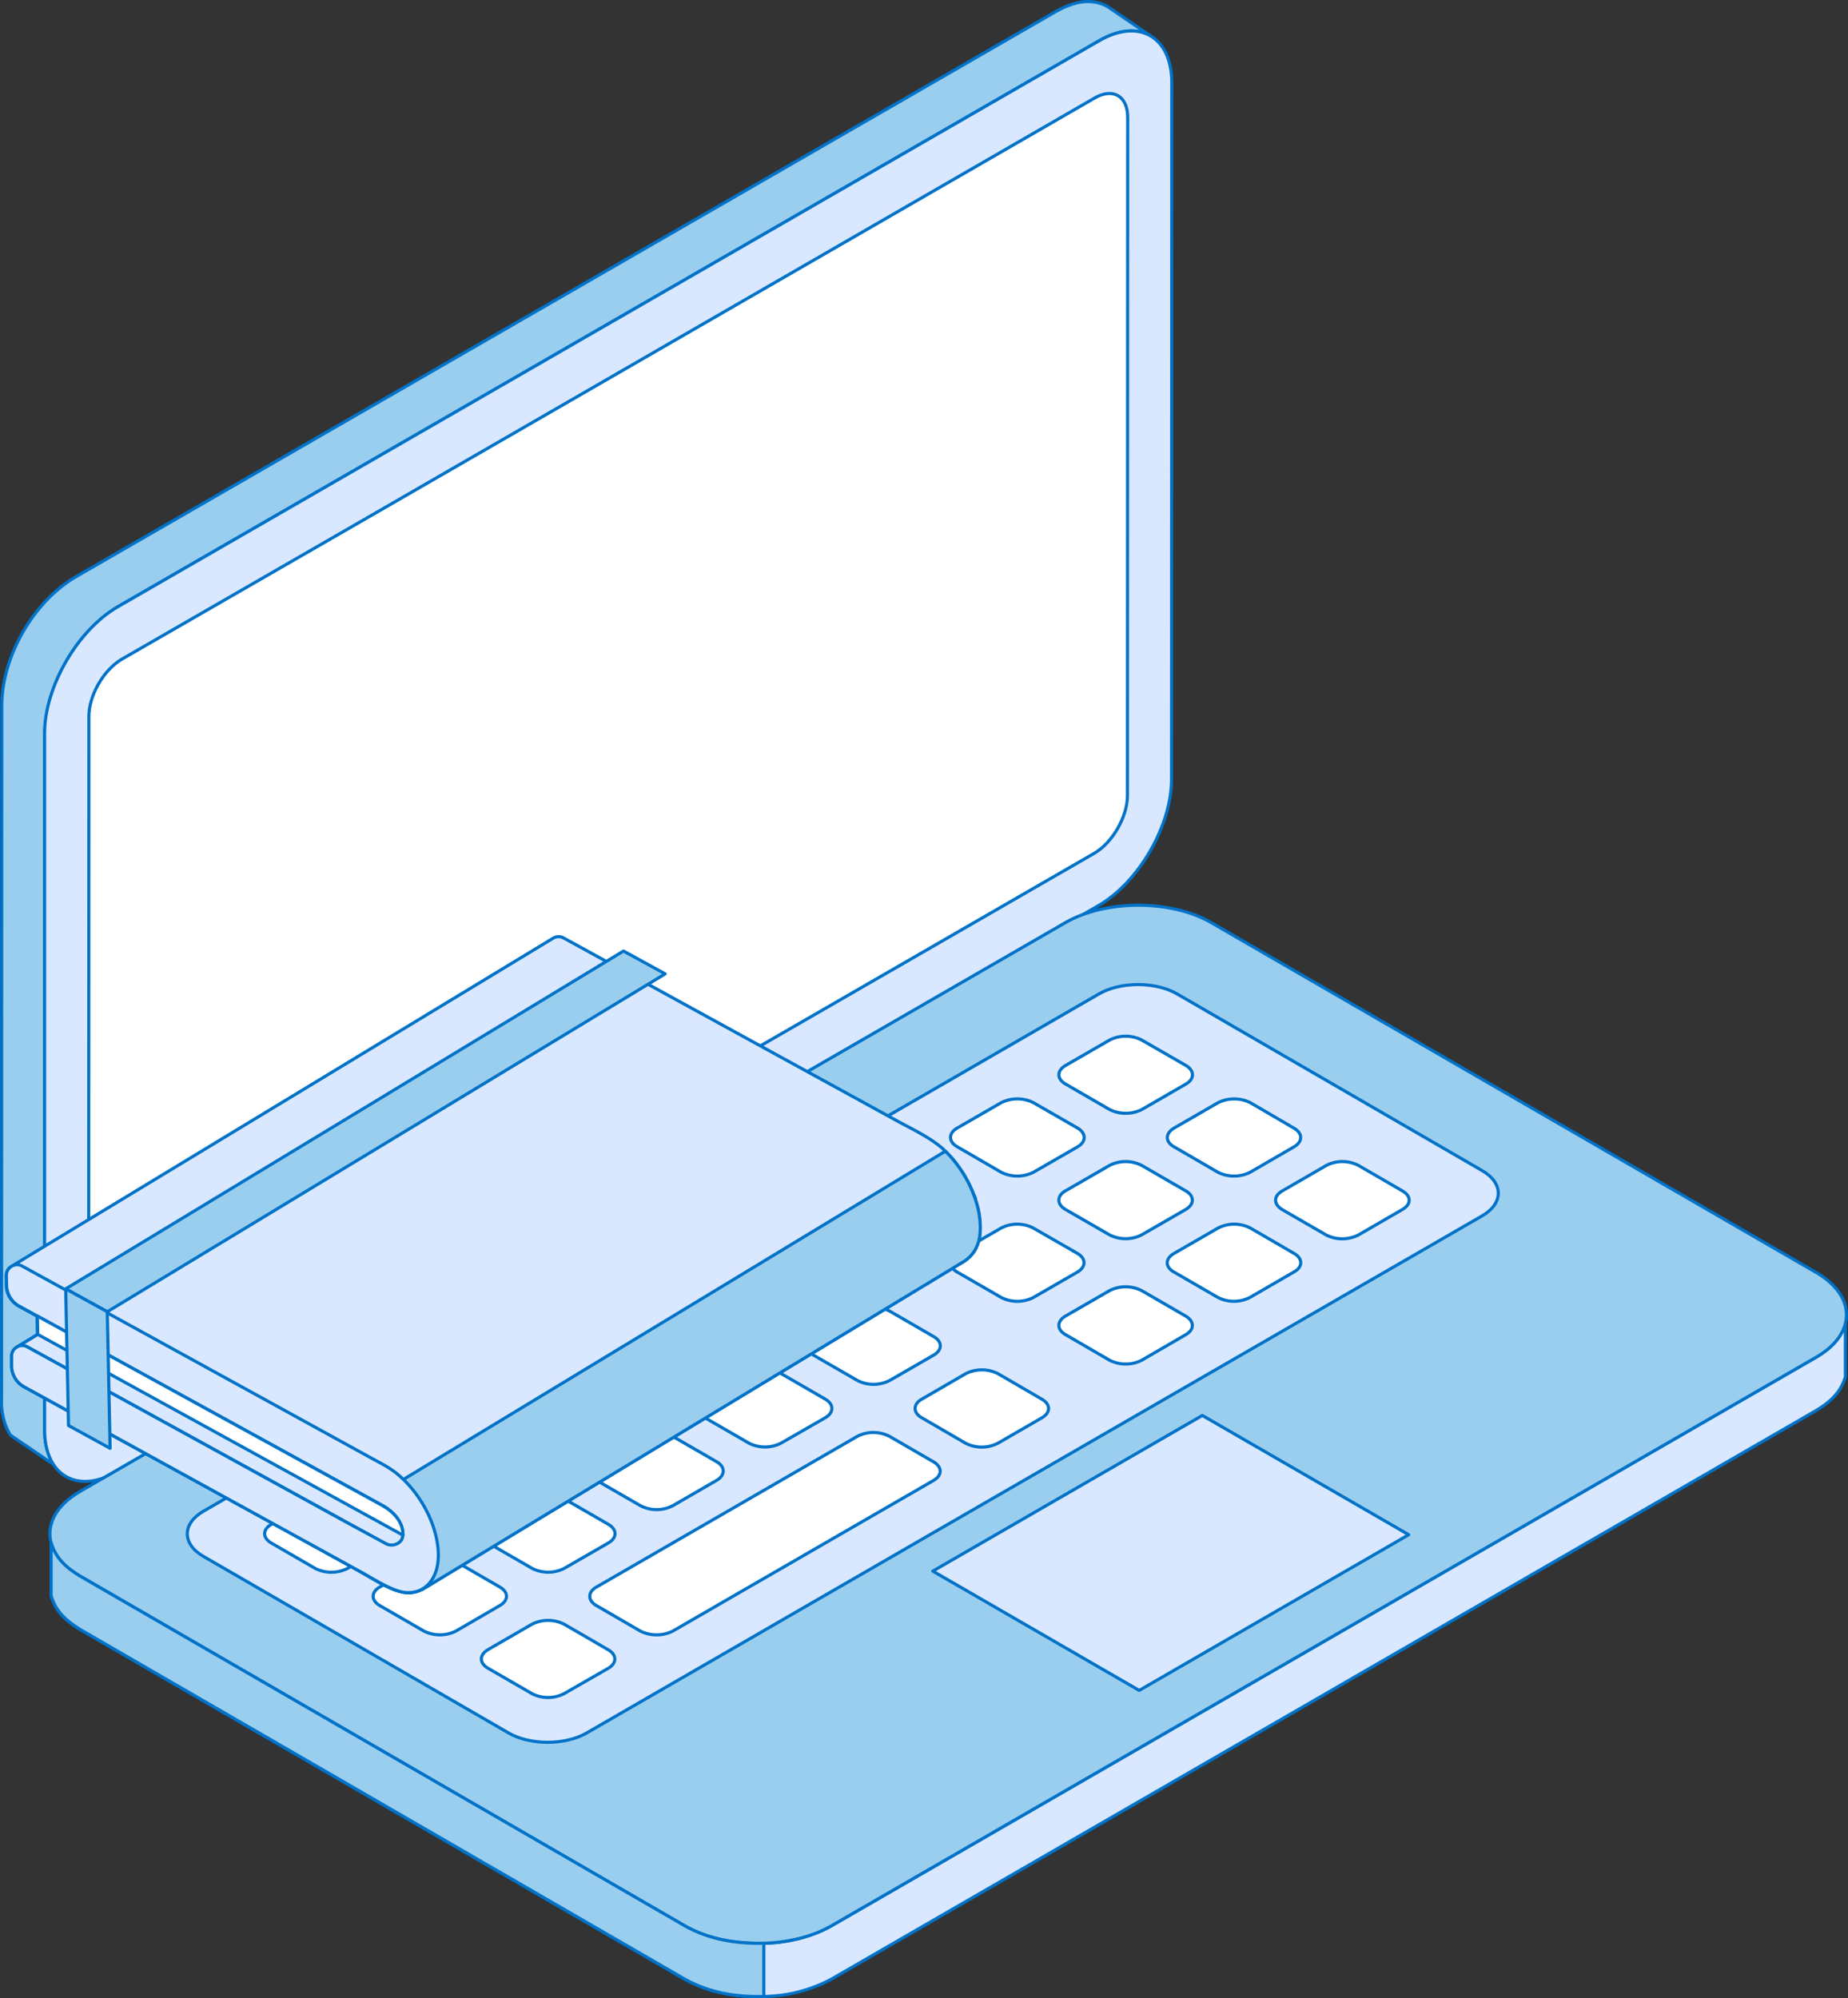 <svg xmlns="http://www.w3.org/2000/svg" viewBox="0 0 446.72 483.02"><rect x="0" y="0" width="446.72" height="483.02" fill="#333333" stroke="none"/><defs><style>.cls-1{fill:#9aceef;}.cls-1,.cls-2,.cls-3{stroke:#0072c8;stroke-linecap:round;stroke-linejoin:round;stroke-width:0.75px;}.cls-1,.cls-2,.cls-3,.cls-4{fill-rule:evenodd;}.cls-2{fill:#d9e8ff;}.cls-3{fill:#fff;}.cls-4{fill:none;}</style></defs><g id="Layer_2" data-name="Layer 2"><g id="Layer_1-2" data-name="Layer 1"><path class="cls-1" d="M13.11,354,2.67,346.9a15.66,15.66,0,0,1-2.11-8.45L.62,170.07c.26-11.68,7.61-24.42,17.62-30.48L255.45,2.77c4-2.19,8.16-3.46,12.42-1.22l10.41,7.1c-4.27-2.22-8.45-1-12.42,1.22L28.65,146.69c-10,6.06-17.36,18.92-17.63,30.48l0,168.37A15.41,15.41,0,0,0,13.11,354Z" transform="translate(-0.19)"/><path class="cls-2" d="M28.65,146.69,265.86,9.87c9.68-5.6,17.59-1,17.59,10.15l-.06,168.39c0,11.16-7.93,24.89-17.62,30.48L28.56,355.72c-9.68,5.6-17.62,1-17.59-10.18l0-168.37C11,166,19,152.25,28.65,146.69Z" transform="translate(-0.19)"/><path class="cls-3" d="M29.69,159.32l62.48-36L264.79,23.7c4.44-2.57,8-.48,8,4.67l-.06,163.94c0,5.13-3.61,11.39-8,13.95L69.94,318.61,29.62,341.88c-4.43,2.54-8,.5-8-4.67l.06-163.94C21.64,168.14,25.24,161.89,29.69,159.32Z" transform="translate(-0.19)"/><path class="cls-2" d="M446.28,319.94V332.8c-1.13,3.86-3.69,6.11-7,8.13L201.09,478.48a35.63,35.63,0,0,1-16.47,4.15c-6.74.12-12.91-.92-18.86-4.18L19.54,393.88c-3.35-2.05-5.92-4.3-7-8.17V372.85c1.12,3.87,3.69,6.09,7,8.14l146.22,84.57c6,3.29,12.12,4.3,18.86,4.21a35.54,35.54,0,0,0,16.47-4.18L439.25,328.07C442.59,326,445.15,323.8,446.28,319.94Z" transform="translate(-0.19)"/><path class="cls-1" d="M19.54,360.54,257.7,223.05c9.74-5.63,25.63-5.63,35.31,0l146.24,84.58c9.71,5.64,9.71,14.81,0,20.44L201.09,465.59c-9.72,5.59-25.61,5.59-35.33,0L19.54,381C9.82,375.36,9.82,366.16,19.54,360.54Z" transform="translate(-0.19)"/><polygon class="cls-2" points="275.38 408.64 340.53 371 290.64 342.17 225.49 379.8 275.38 408.64"/><path class="cls-2" d="M49.35,365.33q108.32-62.5,216.51-125.07c5.19-3,13.66-3,18.85,0L358.5,283c5.16,3,5.16,7.9,0,10.9Q250.25,356.38,142,418.93c-5.19,3-13.67,3-18.86,0L49.35,376.23C44.16,373.23,44.19,368.33,49.35,365.33Z" transform="translate(-0.19)"/><path class="cls-3" d="M144.39,353.36,155,347.22a8.62,8.62,0,0,1,7.79,0l10.63,6.14c2.13,1.23,2.13,3.25,0,4.5L162.8,364a8.56,8.56,0,0,1-7.76,0l-10.65-6.14C142.26,356.61,142.26,354.59,144.39,353.36Z" transform="translate(-0.19)"/><path class="cls-3" d="M102.58,377.49,92,383.64c-2.14,1.24-2.14,3.25,0,4.49l10.64,6.15a8.66,8.66,0,0,0,7.78,0L121,388.13c2.16-1.24,2.16-3.25,0-4.49l-10.64-6.15A8.75,8.75,0,0,0,102.58,377.49Z" transform="translate(-0.19)"/><path class="cls-3" d="M128.79,392.63l-10.63,6.15c-2.14,1.27-2.14,3.25,0,4.5l10.63,6.14a8.56,8.56,0,0,0,7.76,0l10.64-6.11c2.16-1.25,2.16-3.26,0-4.51l-10.64-6.17A8.68,8.68,0,0,0,128.79,392.63Z" transform="translate(-0.19)"/><path class="cls-3" d="M110.4,364,121,357.83c2.16-1.22,2.16-3.24,0-4.47l-10.64-6.14a8.41,8.41,0,0,0-7.76,0L92,353.32c-2.16,1.25-2.16,3.27,0,4.51L102.61,364A8.62,8.62,0,0,0,110.4,364Z" transform="translate(-0.19)"/><path class="cls-3" d="M136.61,348.86l10.64-6.14c2.16-1.24,2.16-3.26,0-4.5L136.64,332a8.78,8.78,0,0,0-7.79,0l-10.64,6.18c-2.16,1.21-2.16,3.23,0,4.47l10.64,6.17A8.56,8.56,0,0,0,136.61,348.86Z" transform="translate(-0.19)"/><path class="cls-3" d="M94.82,373l-10.63,6.15a8.68,8.68,0,0,1-7.79,0L65.76,373c-2.13-1.25-2.13-3.26,0-4.48l10.67-6.17a8.56,8.56,0,0,1,7.76,0l10.63,6.17C97,369.74,97,371.76,94.82,373Z" transform="translate(-0.19)"/><path class="cls-3" d="M118.18,368.49l10.65-6.14a8.66,8.66,0,0,1,7.78,0l10.64,6.14c2.14,1.25,2.14,3.27,0,4.5l-10.67,6.15a8.6,8.6,0,0,1-7.75,0L118.18,373C116.05,371.76,116.05,369.74,118.18,368.49Z" transform="translate(-0.19)"/><path class="cls-3" d="M196.82,323.08l10.64-6.14a8.54,8.54,0,0,1,7.78,0l10.65,6.17c2.13,1.21,2.13,3.23,0,4.47l-10.65,6.14a8.6,8.6,0,0,1-7.78,0l-10.64-6.14C194.69,326.34,194.69,324.32,196.82,323.08Z" transform="translate(-0.19)"/><path class="cls-3" d="M223,338.24l10.64-6.17a8.68,8.68,0,0,1,7.79,0l10.61,6.17c2.16,1.26,2.16,3.27,0,4.5l-10.64,6.15a8.62,8.62,0,0,1-7.79,0L223,342.72C220.87,341.51,220.87,339.46,223,338.24Z" transform="translate(-0.19)"/><path class="cls-3" d="M162.83,333.72l10.66-6.18c2.14-1.2,2.14-3.22,0-4.46l-10.64-6.14a8.56,8.56,0,0,0-7.79,0l-10.67,6.11c-2.13,1.24-2.13,3.26,0,4.49l10.67,6.18A8.58,8.58,0,0,0,162.83,333.72Z" transform="translate(-0.19)"/><path class="cls-3" d="M189.06,318.58l10.64-6.14c2.13-1.24,2.13-3.26,0-4.5l-10.64-6.14a8.6,8.6,0,0,0-7.78,0l-10.65,6.14c-2.12,1.22-2.12,3.23,0,4.47l10.65,6.17A8.6,8.6,0,0,0,189.06,318.58Z" transform="translate(-0.19)"/><path class="cls-3" d="M170.61,338.22l10.64-6.15a8.66,8.66,0,0,1,7.78,0l10.65,6.15c2.13,1.24,2.13,3.26,0,4.5L189,348.86a8.6,8.6,0,0,1-7.78,0l-10.64-6.14C168.47,341.48,168.47,339.46,170.61,338.22Z" transform="translate(-0.19)"/><path class="cls-3" d="M144.36,383.66l63.07-36.44a8.6,8.6,0,0,1,7.78,0l10.65,6.17c2.13,1.24,2.13,3.25,0,4.49L162.8,394.31a8.88,8.88,0,0,1-7.79,0l-10.65-6.18C142.23,386.89,142.23,384.88,144.36,383.66Z" transform="translate(-0.19)"/><path class="cls-3" d="M284,272.7l10.64-6.14a8.81,8.81,0,0,1,7.79,0L313,272.73c2.13,1.25,2.13,3.26,0,4.5l-10.61,6.15a8.68,8.68,0,0,1-7.79,0L284,277.23C281.83,276,281.83,274,284,272.7Z" transform="translate(-0.19)"/><path class="cls-3" d="M310.18,287.88l10.63-6.15a8.56,8.56,0,0,1,7.76,0l10.64,6.17c2.16,1.24,2.16,3.22,0,4.47l-10.67,6.18a8.68,8.68,0,0,1-7.76,0l-10.63-6.14C308,291.12,308,289.11,310.18,287.88Z" transform="translate(-0.19)"/><path class="cls-3" d="M276.18,268.23l10.67-6.17c2.13-1.21,2.13-3.25,0-4.5l-10.67-6.14a8.56,8.56,0,0,0-7.76,0l-10.64,6.14c-2.16,1.25-2.16,3.26,0,4.5l10.66,6.17A8.79,8.79,0,0,0,276.18,268.23Z" transform="translate(-0.19)"/><path class="cls-3" d="M257.74,287.88l10.66-6.15a8.6,8.6,0,0,1,7.78,0l10.64,6.15c2.13,1.23,2.13,3.24,0,4.49l-10.64,6.14a8.6,8.6,0,0,1-7.78,0l-10.66-6.14C255.62,291.12,255.62,289.08,257.74,287.88Z" transform="translate(-0.19)"/><path class="cls-3" d="M284,303l10.64-6.14a8.62,8.62,0,0,1,7.79,0L313,303c2.16,1.24,2.16,3.26,0,4.47l-10.64,6.16a8.5,8.5,0,0,1-7.79,0l-10.64-6.16C281.8,306.27,281.83,304.25,284,303Z" transform="translate(-0.19)"/><path class="cls-3" d="M223.75,298.51l10.67-6.14c2.14-1.25,2.14-3.29,0-4.49l-10.67-6.18a8.5,8.5,0,0,0-7.76,0l-10.63,6.14c-2.14,1.24-2.17,3.26,0,4.5L216,298.51A8.56,8.56,0,0,0,223.75,298.51Z" transform="translate(-0.19)"/><path class="cls-3" d="M250,283.38l10.68-6.15c2.12-1.24,2.12-3.25,0-4.53L250,266.56a8.75,8.75,0,0,0-7.79,0l-10.65,6.14c-2.13,1.24-2.13,3.26,0,4.5l10.65,6.18A8.73,8.73,0,0,0,250,283.38Z" transform="translate(-0.19)"/><path class="cls-3" d="M231.56,303l10.65-6.14a8.54,8.54,0,0,1,7.75,0L260.64,303c2.12,1.24,2.12,3.26,0,4.5L250,313.65a8.6,8.6,0,0,1-7.78,0l-10.64-6.14C229.41,306.27,229.41,304.25,231.56,303Z" transform="translate(-0.19)"/><path class="cls-3" d="M257.74,318.15,268.4,312a8.6,8.6,0,0,1,7.78,0l10.64,6.16c2.13,1.25,2.13,3.27,0,4.48l-10.61,6.17a8.68,8.68,0,0,1-7.82,0l-10.62-6.17C255.62,321.41,255.62,319.42,257.74,318.15Z" transform="translate(-0.19)"/><path class="cls-1" d="M184.83,482.63V469.77h-.21c-6.7.09-13-.92-18.86-4.21L19.54,381c-3.38-2.05-5.89-4.27-7-8.14v12.86c1.15,3.89,3.66,6.08,7,8.17l146.22,84.57c5.91,3.26,12.16,4.3,18.86,4.18Z" transform="translate(-0.19)"/><path class="cls-2" d="M4.24,325.66l5-3.06-.09-4.44-4.34-2.37a5.88,5.88,0,0,1-3.1-5.11l0-2.28a2.52,2.52,0,0,1,1.22-2.25l131-79.37a2.54,2.54,0,0,1,2.57,0L217.3,271.1c3.69,2,7.3,3.68,10.52,6.34a29,29,0,0,1,9.1,16.17c.55,4.3.33,8.63-3.65,11.25l-131,79.35-.5.19a6.73,6.73,0,0,1-3.2.59c-3.5-.16-9.15-3.93-11.88-5.42L6.12,335.32A5.79,5.79,0,0,1,3,330.2l0-2.27a2.46,2.46,0,0,1,1.22-2.24Z" transform="translate(-0.19)"/><path class="cls-4" d="M5.31,332.31a4.32,4.32,0,0,0,1.62,1.52l80.56,44.24c.54.29,1.17.67,1.86,1.08,2.74,1.6,6.87,4,9.28,4.13a5,5,0,0,0,2.4-.44l.63-.22L232.39,303.4c2.64-1.75,3.49-4.52,2.84-9.58a26.89,26.89,0,0,0-8.59-15.12,45,45,0,0,0-7.82-4.85l-2.34-1.25-80.77-44.36c-.39-.19-.48-.18-1,.06L3.82,307.61a.82.82,0,0,0-.41.76l0,2.26a4.11,4.11,0,0,0,2.22,3.65L10,316.67a1.66,1.66,0,0,1,.89,1.47l.1,4.43a1.71,1.71,0,0,1-.82,1.5l-5.09,3.09a.79.79,0,0,0-.42.74l.06,2.27a4.26,4.26,0,0,0,.59,2.14Zm229.44-49.08a30.5,30.5,0,0,1,3.85,10c.56,4.41.57,9.75-4.4,13L102.33,386a8.18,8.18,0,0,1-3.86.7c-3.25-.16-7.64-2.73-10.83-4.61-.68-.39-1.29-.75-1.79-1L5.29,336.81a7.42,7.42,0,0,1-4-6.57L1.26,328a4.18,4.18,0,0,1,2-3.74l4.25-2.58,0-2.46L4,317.28a7.49,7.49,0,0,1-4-6.57l0-2.28a4.18,4.18,0,0,1,2.05-3.73l131-79.37a4.26,4.26,0,0,1,4.17-.15l83.17,45.65a47.83,47.83,0,0,1,8.49,5.31A33.21,33.21,0,0,1,234.75,283.23Z" transform="translate(-0.19)"/><polygon class="cls-1" points="25.93 317.1 15.88 311.57 150.72 229.9 160.79 235.42 25.93 317.1"/><path class="cls-4" d="M26.07,315.12l131.48-79.63-6.6-3.63L19.48,311.49l6.59,3.63Zm136.36-80.58a1.58,1.58,0,0,1,.23.84,1.68,1.68,0,0,1-.8,1.49L27,318.55a1.65,1.65,0,0,1-1.69,0l-10.06-5.53a1.7,1.7,0,0,1-.88-1.45,1.67,1.67,0,0,1,.82-1.49L150,228.44a1.69,1.69,0,0,1,1.71,0l10.05,5.52A1.69,1.69,0,0,1,162.43,234.54Z" transform="translate(-0.19)"/><path class="cls-1" d="M73.6,372.24l155.12-93.95a29.79,29.79,0,0,1,7.93,14c.91,4.61,1,9.73-3.38,12.61l-131,79.35-.5.19c-4.41,2-9.28-1.64-13-3.68C83.66,377.92,78.63,375.15,73.6,372.24Z" transform="translate(-0.19)"/><path class="cls-4" d="M77,372.21c4.19,2.37,8.38,4.69,12.63,7,.56.31,1.16.66,1.77,1,3.16,1.85,6.73,3.94,9.67,2.59l.63-.22L232.39,303.4c2.88-1.89,3.68-5.24,2.59-10.83a28.85,28.85,0,0,0-6.52-12.12L77,372.21Zm157.58-89.36a33.63,33.63,0,0,1,3.76,9c.53,2.64,2.06,10.41-4.1,14.46L102.33,386c-4.43,2.05-9-.64-12.7-2.8-.58-.35-1.14-.69-1.69-1-5.12-2.81-10.15-5.59-15.21-8.48a1.71,1.71,0,0,1,0-2.95l155.13-94a1.7,1.7,0,0,1,2,.2A26.71,26.71,0,0,1,234.54,282.85Z" transform="translate(-0.19)"/><path class="cls-2" d="M93.24,373.1l-43-23.64h0L6.8,325.6l-.32-.14a1.5,1.5,0,0,0-.32-.1,1.65,1.65,0,0,0-.32-.06h0a1.77,1.77,0,0,0-.32,0h0a1.22,1.22,0,0,0-.33,0h0c-.1,0-.21,0-.32.08a1.05,1.05,0,0,0-.31.12.68.68,0,0,0-.27.13l8.84-5.36L92.66,364c2.5,1.39,4.86,3.83,4.93,6.92,0,2.55-2.78,3.06-4,2.4s-.27-.16-.39-.25Z" transform="translate(-0.19)"/><path class="cls-4" d="M94.26,371.7l.19.09a1.5,1.5,0,0,0,1.12-.15.73.73,0,0,0,.31-.72c-.06-3-3.11-4.94-4-5.46l-78.67-43.2-4.24,2.57,84.76,46.56a1.11,1.11,0,0,1,.21.08h0a1.43,1.43,0,0,1,.27.15.16.16,0,0,1,.1.08Zm3.78-5a8.4,8.4,0,0,1,1.25,4.17,4.09,4.09,0,0,1-2,3.71,4.72,4.72,0,0,1-4.5.22l-.2-.13a.42.42,0,0,1-.2-.08L6,327.1c-.08,0-.34-.11-.43-.11A2,2,0,0,1,3,326.43H3a1.57,1.57,0,0,1,.35-2.25l8.84-5.35a1.71,1.71,0,0,1,1.71,0l79.54,43.69A12.22,12.22,0,0,1,98,366.69Z" transform="translate(-0.19)"/><path class="cls-2" d="M72.72,343l17,9.35c3.42,1.87,5.45,2.76,8.28,5.58,4.66,4.64,8,11.47,8.15,17.7.12,6-3.22,9.77-8,9.33-3.19-.29-8-3.48-10.59-4.89L6.14,335.31A5.89,5.89,0,0,1,3,330.19l0-2.28a2.49,2.49,0,0,1,1.24-2.25,2.5,2.5,0,0,1,2.56-.06Q45.74,347,84.72,368.42L93.19,373a3,3,0,0,0,3.89-.5,2.5,2.5,0,0,0,.51-1.65c-.07-3.09-2.43-5.53-4.93-6.92L4.88,315.76a5.87,5.87,0,0,1-3.09-5.1l-.05-2.28A2.51,2.51,0,0,1,3,306.12a2.54,2.54,0,0,1,2.57-.05Z" transform="translate(-0.19)"/><path class="cls-4" d="M5.35,332.29A4.4,4.4,0,0,0,7,333.81l81.47,44.74c.51.27,1.1.63,1.75,1,2.37,1.4,6,3.5,8.18,3.7a5,5,0,0,0,3.95-1.27c1.45-1.34,2.21-3.58,2.15-6.33-.11-5.54-3.11-12-7.65-16.54a23.47,23.47,0,0,0-6.51-4.53L71.9,344.48h0L4.72,307.56a.81.81,0,0,0-.85,0,.84.84,0,0,0-.42.77l0,2.26a4.16,4.16,0,0,0,2.21,3.65l87.78,48.21c3.57,2,5.75,5.1,5.81,8.39a4.18,4.18,0,0,1-.86,2.73,4.64,4.64,0,0,1-6.05,1l-8.48-4.66q-27.36-15-54.69-30L6,327.1a.77.77,0,0,0-.85,0,.8.8,0,0,0-.43.75l0,2.27a4.27,4.27,0,0,0,.6,2.14Zm98.45,30.23a26.91,26.91,0,0,1,4.08,13.05c.08,3.74-1.07,6.9-3.23,8.92a8.39,8.39,0,0,1-6.58,2.15c-3-.26-6.8-2.5-9.59-4.14l-1.69-.95L5.32,336.78a7.43,7.43,0,0,1-4-6.55L1.3,328a4.22,4.22,0,0,1,2.05-3.76,4.3,4.3,0,0,1,4.28-.09l23.24,12.79q27.33,15,54.67,30L94,371.54c.69.39,1.38.38,1.71,0a1,1,0,0,0,.16-.57c-.09-3.06-3.12-5-4.06-5.48L4.07,317.26a7.5,7.5,0,0,1-4-6.59l0-2.26a4.19,4.19,0,0,1,2.06-3.74,4.19,4.19,0,0,1,4.26-.09l85.58,47a26.57,26.57,0,0,1,7.3,5.12A30.89,30.89,0,0,1,103.8,362.52Z" transform="translate(-0.19)"/><path class="cls-3" d="M9.23,318.14l.09,4.44,88.27,48.53v-.22c0-3.09-2.43-5.53-4.93-6.92Z" transform="translate(-0.19)"/><path class="cls-4" d="M11,321.56l83.23,45.76a10.28,10.28,0,0,0-2.41-1.86L11,321.06l0,.5Zm87.06,45.15a8,8,0,0,1,1.22,4.18,1.82,1.82,0,0,1-.83,1.57,1.71,1.71,0,0,1-1.69.15L8.5,324.09a1.75,1.75,0,0,1-.89-1.47l-.09-4.44a1.72,1.72,0,0,1,2.53-1.54l83.43,45.83A12.29,12.29,0,0,1,98.07,366.71Z" transform="translate(-0.19)"/><polygon class="cls-1" points="16.56 344.6 26.62 350.12 25.93 317.1 15.88 311.57 16.56 344.6"/><path class="cls-4" d="M25.05,347.2l-.61-29.09-6.61-3.62.61,29.09,6.61,3.62Zm2.53-31a1.61,1.61,0,0,1,.24.84l.69,33.05A1.7,1.7,0,0,1,26,351.62l-10-5.52a1.74,1.74,0,0,1-.89-1.46l-.69-33a1.71,1.71,0,0,1,2.52-1.53l10.06,5.52A1.73,1.73,0,0,1,27.58,316.21Z" transform="translate(-0.19)"/></g></g></svg>